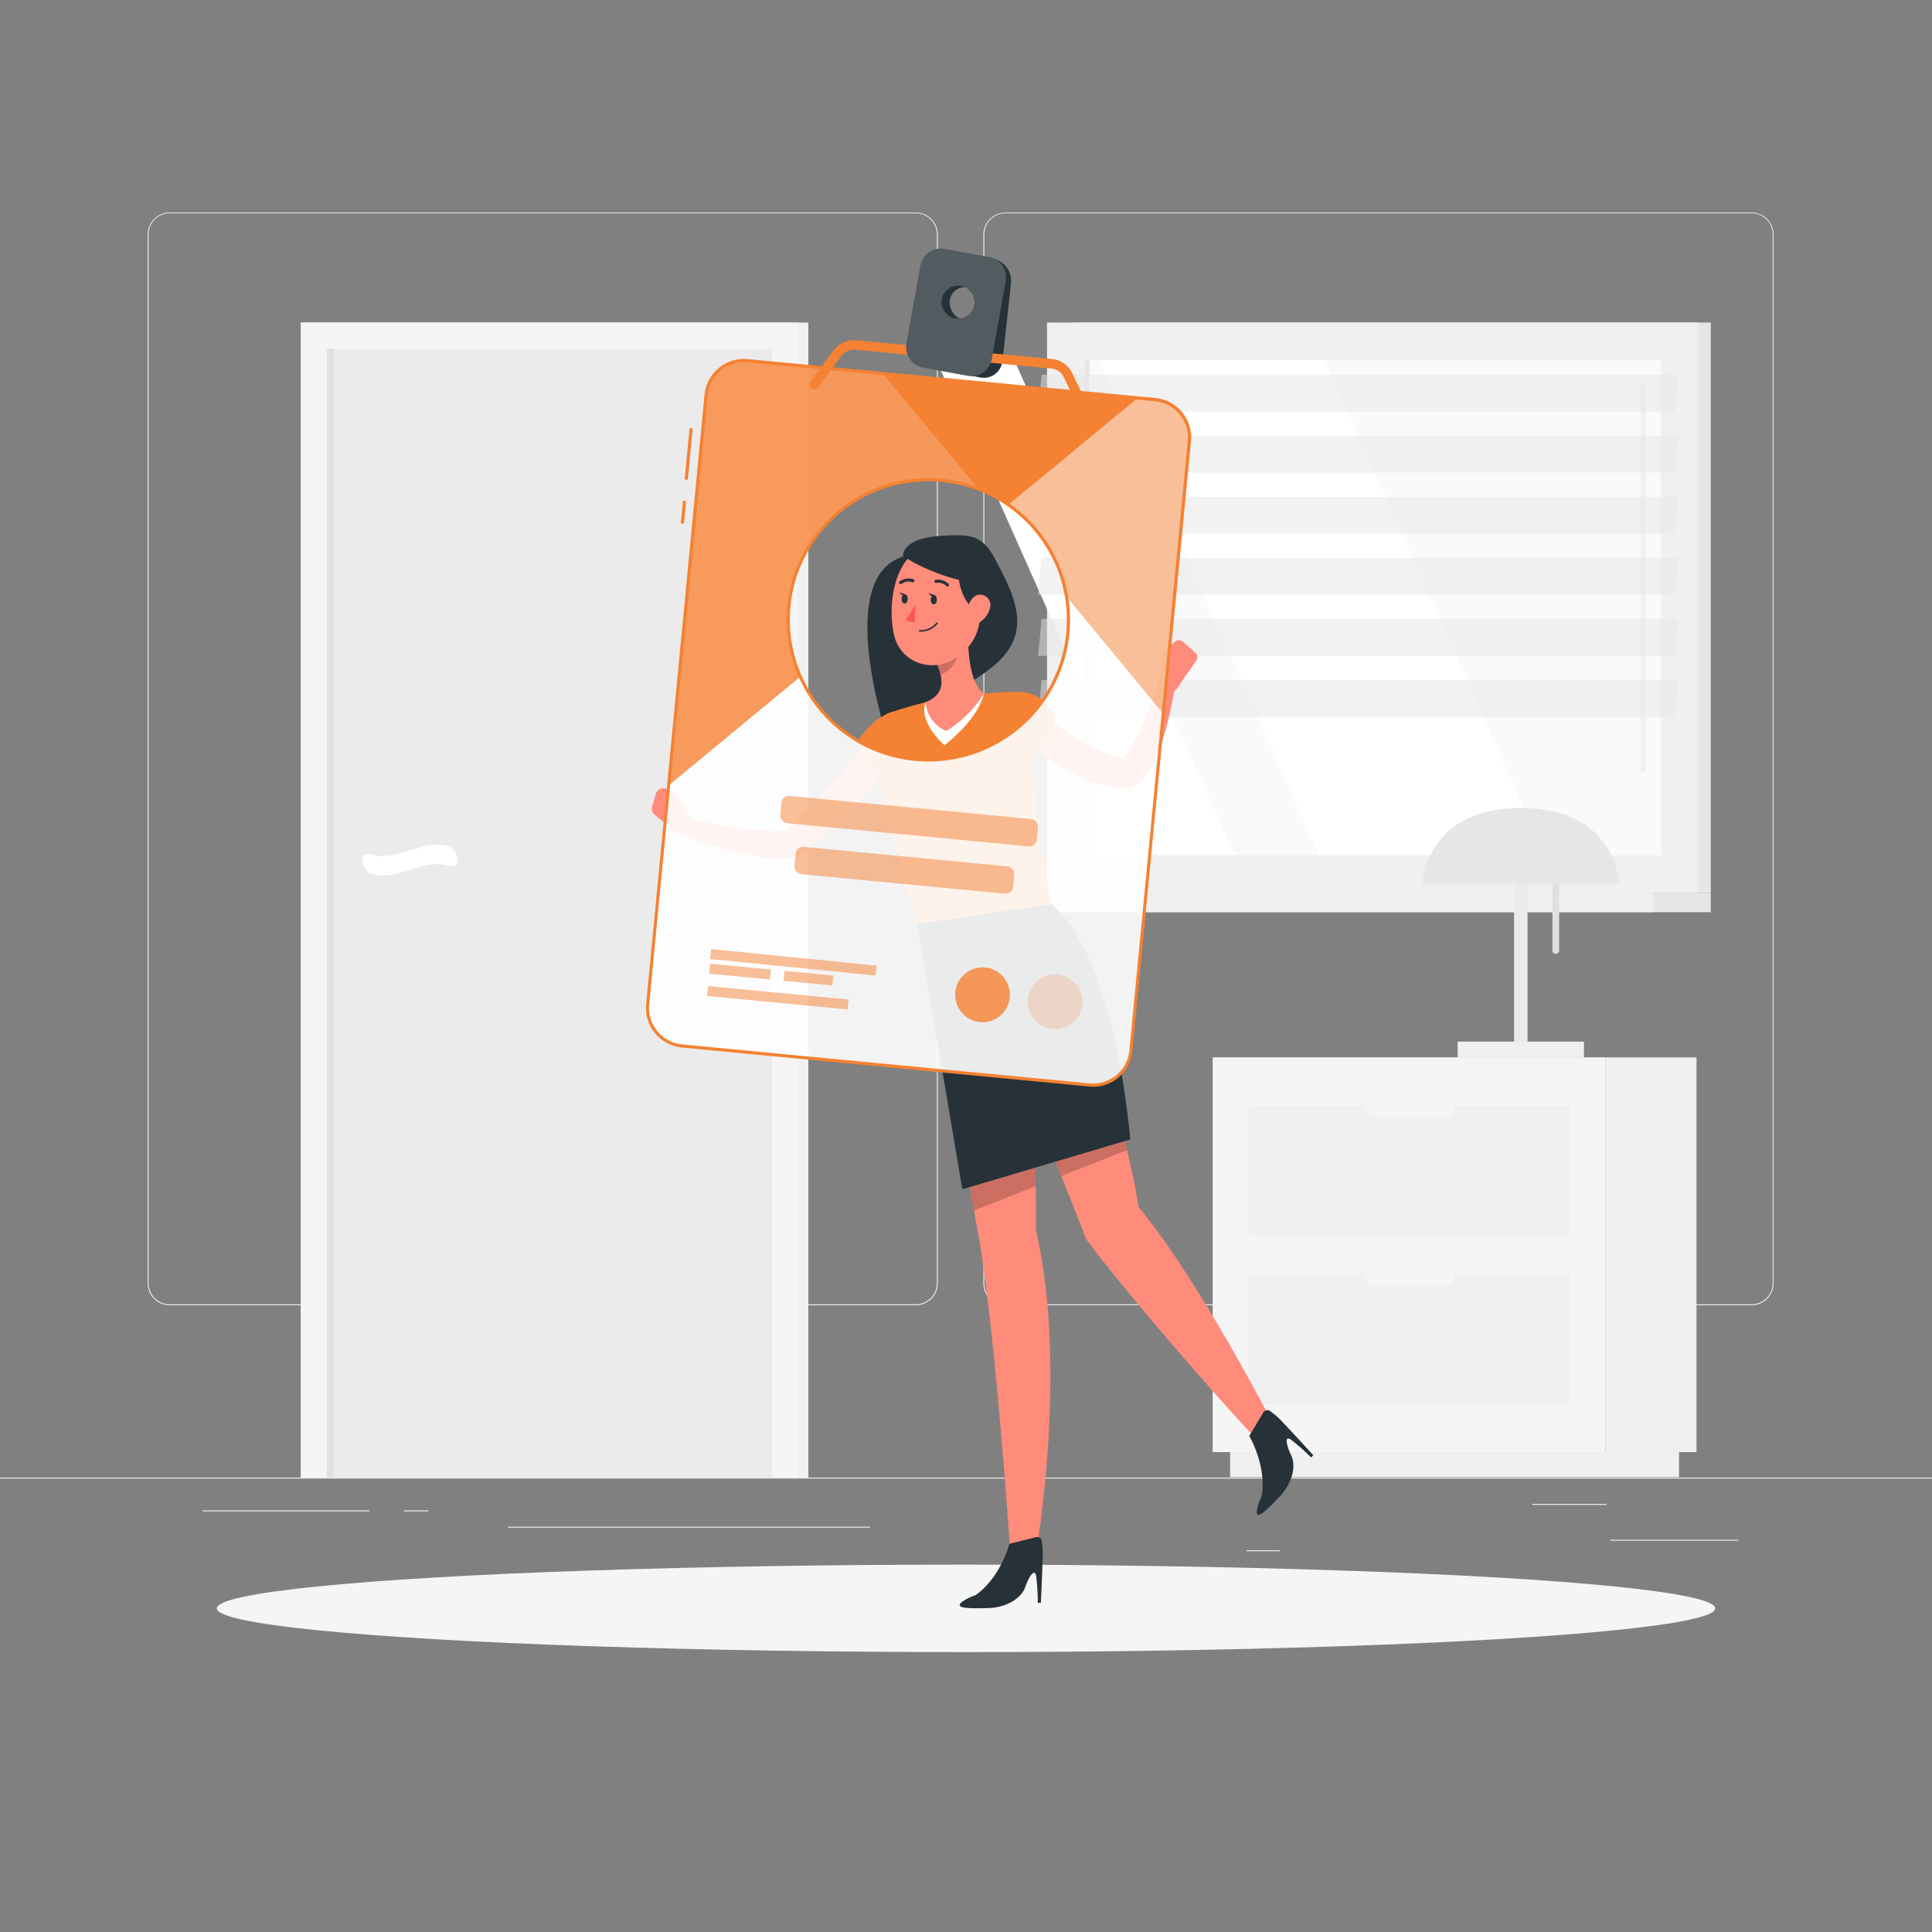 <svg xmlns="http://www.w3.org/2000/svg" viewBox="0 0 500 500"><rect x="0" y="0" width="500" height="500" fill="#808080" stroke="none"/><g id="freepik--background-complete--inject-61"><rect y="382.4" width="500" height="0.25" style="fill:#ebebeb"></rect><rect x="416.78" y="398.49" width="33.12" height="0.25" style="fill:#ebebeb"></rect><rect x="322.53" y="401.21" width="8.69" height="0.25" style="fill:#ebebeb"></rect><rect x="396.59" y="389.21" width="19.19" height="0.25" style="fill:#ebebeb"></rect><rect x="52.46" y="390.89" width="43.19" height="0.25" style="fill:#ebebeb"></rect><rect x="104.56" y="390.89" width="6.33" height="0.25" style="fill:#ebebeb"></rect><rect x="131.47" y="395.11" width="93.68" height="0.25" style="fill:#ebebeb"></rect><path d="M237,337.8H43.91a5.71,5.71,0,0,1-5.7-5.71V60.66A5.71,5.71,0,0,1,43.91,55H237a5.71,5.71,0,0,1,5.71,5.71V332.09A5.71,5.71,0,0,1,237,337.8ZM43.91,55.2a5.46,5.46,0,0,0-5.45,5.46V332.09a5.46,5.46,0,0,0,5.45,5.46H237a5.47,5.47,0,0,0,5.46-5.46V60.66A5.47,5.47,0,0,0,237,55.2Z" style="fill:#ebebeb"></path><path d="M453.31,337.8H260.21a5.72,5.72,0,0,1-5.71-5.71V60.66A5.72,5.72,0,0,1,260.21,55h193.1A5.71,5.71,0,0,1,459,60.66V332.09A5.71,5.71,0,0,1,453.31,337.8ZM260.21,55.2a5.47,5.47,0,0,0-5.46,5.46V332.09a5.47,5.47,0,0,0,5.46,5.46h193.1a5.47,5.47,0,0,0,5.46-5.46V60.66a5.47,5.47,0,0,0-5.46-5.46Z" style="fill:#ebebeb"></path><rect x="277.91" y="83.48" width="164.82" height="147.6" transform="translate(720.65 314.55) rotate(180)" style="fill:#e6e6e6"></rect><rect x="270.97" y="83.48" width="168.52" height="147.6" transform="translate(710.46 314.55) rotate(180)" style="fill:#f0f0f0"></rect><rect x="277.91" y="231.07" width="164.82" height="5" transform="translate(720.65 467.14) rotate(180)" style="fill:#e6e6e6"></rect><rect x="259.41" y="231.07" width="168.52" height="5" transform="translate(687.34 467.14) rotate(180)" style="fill:#f0f0f0"></rect><rect x="291.15" y="82.73" width="128.16" height="149.09" transform="translate(512.51 -197.96) rotate(90)" style="fill:#fafafa"></rect><polygon points="399.82 221.36 342.79 93.19 284.43 93.19 341.46 221.36 399.82 221.36" style="fill:#fff"></polygon><path d="M425.28,199.94a.69.69,0,0,0,.69-.69V99.52a.69.69,0,1,0-1.38,0v99.73A.69.69,0,0,0,425.28,199.94Z" style="fill:#f0f0f0"></path><polygon points="319.52 221.36 262.49 93.19 242.3 93.19 299.33 221.36 319.52 221.36" style="fill:#fff"></polygon><rect x="217.22" y="156.66" width="128.16" height="1.23" transform="translate(438.58 -124.03) rotate(90)" style="fill:#e6e6e6"></rect><g style="opacity:0.5"><polygon points="268.67 106.54 433.5 106.54 434.39 96.97 269.57 96.97 268.67 106.54" style="fill:#e6e6e6"></polygon><polygon points="268.67 122.34 433.5 122.34 434.39 112.77 269.57 112.77 268.67 122.34" style="fill:#e6e6e6"></polygon><polygon points="268.67 138.14 433.5 138.14 434.39 128.57 269.57 128.57 268.67 138.14" style="fill:#e6e6e6"></polygon><polygon points="268.67 153.94 433.5 153.94 434.39 144.37 269.57 144.37 268.67 153.94" style="fill:#e6e6e6"></polygon><polygon points="268.67 169.75 433.5 169.75 434.39 160.18 269.57 160.18 268.67 169.75" style="fill:#e6e6e6"></polygon><polygon points="268.67 185.55 433.5 185.55 434.39 175.98 269.57 175.98 268.67 185.55" style="fill:#e6e6e6"></polygon></g><rect x="77.87" y="83.48" width="131.34" height="298.92" transform="translate(287.07 465.88) rotate(180)" style="fill:#f0f0f0"></rect><rect x="77.87" y="83.48" width="128.75" height="298.92" transform="translate(284.48 465.88) rotate(180)" style="fill:#f5f5f5"></rect><rect x="-3.83" y="178.74" width="292.14" height="115.19" transform="translate(378.57 94.09) rotate(90)" style="fill:#ebebeb"></rect><path d="M115.91,224c-6.53-1.8-13.06,4-19.59,2.2a4.1,4.1,0,0,1-2.51-3.62h0c0-1.38,1.13-1.78,2.51-1.41,6.53,1.8,13.06-4,19.59-2.2a4.08,4.08,0,0,1,2.52,3.61h0C118.43,224,117.29,224.39,115.91,224Z" style="fill:#fff"></path><rect x="-60.54" y="235.45" width="292.14" height="1.76" transform="translate(321.86 150.8) rotate(90)" style="fill:#e0e0e0"></rect><rect x="415.5" y="273.64" width="23.56" height="102.16" transform="translate(854.55 649.45) rotate(180)" style="fill:#f0f0f0"></rect><rect x="318.36" y="375.8" width="116.17" height="6.47" transform="translate(752.89 758.08) rotate(180)" style="fill:#f0f0f0"></rect><rect x="313.84" y="273.64" width="101.66" height="102.16" style="fill:#f5f5f5"></rect><rect x="323.1" y="286.22" width="83.13" height="33.5" style="fill:#f0f0f0"></rect><rect x="323.1" y="329.72" width="83.13" height="33.5" style="fill:#f0f0f0"></rect><rect x="353.04" y="284.45" width="23.26" height="4.59" rx="2.3" transform="translate(729.34 573.49) rotate(180)" style="fill:#f5f5f5"></rect><path d="M355.33,332.55H374a2.31,2.31,0,0,0,2.3-2.3h0A2.31,2.31,0,0,0,374,328H355.33a2.3,2.3,0,0,0-2.29,2.3h0A2.3,2.3,0,0,0,355.33,332.55Z" style="fill:#f5f5f5"></path><path d="M393.59,271.63h0a1.75,1.75,0,0,1-1.75-1.74V216.81a1.76,1.76,0,0,1,1.75-1.75h0a1.76,1.76,0,0,1,1.74,1.75v53.08A1.75,1.75,0,0,1,393.59,271.63Z" style="fill:#ebebeb"></path><rect x="377.24" y="269.57" width="32.69" height="4.12" style="fill:#f0f0f0"></rect><path d="M402.64,246.85h0a.87.87,0,0,1-.87-.87V219.44a.88.88,0,0,1,.87-.88h0a.88.88,0,0,1,.87.88V246A.87.87,0,0,1,402.64,246.85Z" style="fill:#e0e0e0"></path><path d="M368.17,228.62s.65-19.52,25.42-19.52S419,228.62,419,228.62Z" style="fill:#e6e6e6"></path></g><g id="freepik--Shadow--inject-61"><ellipse id="freepik--path--inject-61" cx="250" cy="416.24" rx="193.89" ry="11.32" style="fill:#f5f5f5"></ellipse></g><g id="freepik--Character--inject-61"><path d="M233.66,144.06c.05-2.12,2-4.89,9.86-5.39s10.78-.14,14,6c3.5,6.61,7.5,14,4.89,20.77s-10.84,10.76-16.73,14.34-14.66,15.61-14.66,15.61S214.67,150,233.66,144.06Z" style="fill:#263238"></path><path d="M237.25,234.63s11.91,61.14,16.14,86c4.39,25.85,8.09,81.47,8.09,81.47h6.62s8.43-48,0-83.65c.57-28.46-5-87.65-5-87.65Z" style="fill:#ff8b7b"></path><path d="M245.93,233.34s26.12,63.94,35.22,87.45c12.76,17.1,44.83,53.37,46.59,54.1l2.32-5.23s-19.6-38.33-35.4-57.27c-4.2-28.15-24.21-82.68-24.21-82.68Z" style="fill:#ff8b7b"></path><path d="M233.63,194.86c-1.88,2.2-3.81,4.3-5.74,6.44s-3.92,4.2-5.91,6.28-4,4.15-6.08,6.16-4.17,4-6.36,6l.33-.35a7.32,7.32,0,0,1-1.62,1.39,9.14,9.14,0,0,1-1.56.75,11.2,11.2,0,0,1-2.7.61,23.31,23.31,0,0,1-4.57,0,54.79,54.79,0,0,1-8.12-1.4c-2.6-.64-5.14-1.39-7.66-2.2s-5-1.71-7.43-2.75a2.1,2.1,0,0,1-1.12-2.75,2.08,2.08,0,0,1,2.36-1.24h0c2.47.52,5,1.05,7.5,1.5s5,.89,7.49,1.2a57.57,57.57,0,0,0,7.26.57,16.32,16.32,0,0,0,3.19-.25,5.38,5.38,0,0,0,1.06-.31.44.44,0,0,0,.17-.11s-.07,0-.16.12l.33-.35c2-2,3.9-4,5.82-6.05l5.74-6.25,11.4-12.61a4.22,4.22,0,0,1,6.35,5.57Z" style="fill:#ff8b7b"></path><path d="M179.13,212.37,175,205.14,172.1,213s3.51,4,6.85,3.21Z" style="fill:#ff8b7b"></path><path d="M169.76,205.35l-1,3.37a2,2,0,0,0,.64,2.12l2.71,2.2,2.86-7.9-2.54-1A2,2,0,0,0,169.76,205.35Z" style="fill:#ff8b7b"></path><path d="M233.71,184.77c-5.88-1-8.48,3.1-11.29,6.19.67,5.46,10.3,16.66,10.3,16.66S244.4,186.51,233.71,184.77Z" style="fill:#F58132"></path><path d="M225.89,191.47c.75,5.95,3.59,22.65,11.55,47.65L272.15,234c-2.4-12.58-5.71-24.47-4.18-49.52a5.06,5.06,0,0,0-5.07-5.37c-2.35,0-5.25.1-8.27.4a108,108,0,0,0-15.08,2.23c-3.2.78-6.59,1.82-9.17,2.66A6.6,6.6,0,0,0,225.89,191.47Z" style="fill:#F58132"></path><path d="M239.55,181.72l15.08-2.23s-.69,5.79-10.19,13.4C237.22,186.19,239.55,181.72,239.55,181.72Z" style="fill:#fff"></path><path d="M250.63,162.73c-.24,5,.13,14,4,16.76a29.47,29.47,0,0,1-9.73,9.68,8.73,8.73,0,0,1-5.35-7.45c5.22-2.09,4.49-6.08,3-9.71Z" style="fill:#ff8b7b"></path><path d="M247.33,166.52,242.54,172a15.32,15.32,0,0,1,.86,2.61c2-.6,4.53-3.29,4.43-5.49A7.27,7.27,0,0,0,247.33,166.52Z" style="opacity:0.2"></path><path d="M254.43,153.08c-.74,8.17-.88,11.64-5.13,15.72-6.4,6.15-16.27,3.46-18-4.77-1.55-7.4-.09-19.52,8-22.55A11.19,11.19,0,0,1,254.43,153.08Z" style="fill:#ff8b7b"></path><path d="M248.16,146.72c-.72,4.89,2.17,10.88,4.67,10.94s4.38-9.38,4.38-9.38Z" style="fill:#263238"></path><path d="M234.27,144.22c5.33,3.78,21.17,9.45,21.5,4.56s-6.28-8.84-11.17-8.84S235.77,141.89,234.27,144.22Z" style="fill:#263238"></path><path d="M252.1,313.25l16-6.29c-.08-3.81-.21-7.85-.4-12L250,301.38C250.73,305.62,251.46,309.64,252.1,313.25Z" style="opacity:0.2"></path><path d="M289,287.15l-18.5,6.74c1.46,3.62,2.87,7.14,4.19,10.46l17-6.71C290.87,294.25,290,290.73,289,287.15Z" style="opacity:0.2"></path><path d="M242.45,155.23c0,.67-.38,1.2-.82,1.18s-.77-.56-.75-1.22.38-1.2.82-1.19S242.47,154.56,242.45,155.23Z" style="fill:#263238"></path><ellipse cx="234.13" cy="154.99" rx="1.21" ry="0.79" transform="translate(72.54 384.62) rotate(-88.37)" style="fill:#263238"></ellipse><path d="M234.36,153.83l-1.59-.51S233.56,154.6,234.36,153.83Z" style="fill:#263238"></path><path d="M236.88,156.22a17.68,17.68,0,0,1-2.5,4.18,2.88,2.88,0,0,0,2.37.52Z" style="fill:#ff5652"></path><path d="M239.11,163.4a6.67,6.67,0,0,1-1.12.07.21.21,0,0,1-.19-.2.19.19,0,0,1,.2-.19,5.28,5.28,0,0,0,4.36-1.94.19.19,0,1,1,.32.22A5.44,5.44,0,0,1,239.11,163.4Z" style="fill:#263238"></path><path d="M256.19,157.41a5.93,5.93,0,0,1-2.74,3.67c-1.81,1.06-3.25-.43-3.19-2.42.05-1.79,1.06-4.5,3.1-4.75A2.68,2.68,0,0,1,256.19,157.41Z" style="fill:#ff8b7b"></path><path d="M245.25,151.79a.35.35,0,0,1-.29-.1,3.11,3.11,0,0,0-2.7-.86.4.4,0,0,1-.18-.77,3.93,3.93,0,0,1,3.41,1.06.38.38,0,0,1,0,.55A.35.35,0,0,1,245.25,151.79Z" style="fill:#263238"></path><path d="M233,151.16a.36.36,0,0,1-.24-.16.38.38,0,0,1,.1-.54,3.88,3.88,0,0,1,3.53-.54.39.39,0,0,1,.21.51.39.39,0,0,1-.51.22,3.07,3.07,0,0,0-2.79.45A.4.4,0,0,1,233,151.16Z" style="fill:#263238"></path><path d="M241.89,154l-1.59-.5S241.09,154.81,241.89,154Z" style="fill:#263238"></path><path d="M237.44,239.12l11.61,68.66,43.47-12.89C289,258.6,280,240.63,272.15,234Z" style="fill:#263238"></path><polygon points="255.05 277.7 263.74 263.42 262.25 253.37 255.05 277.7" style="opacity:0.2"></polygon><path d="M267.53,182.54c.74.66,1.65,1.42,2.49,2.12s1.75,1.42,2.65,2.1c1.79,1.35,3.59,2.68,5.46,3.88a43.7,43.7,0,0,0,11.55,5.55c.24.08.49.12.73.18l.36.09c.11,0,0,0,0,0h-.14c-.4,0-.55.18-.44.14a5.31,5.31,0,0,0,1.45-1.46,33.88,33.88,0,0,0,3.14-5.56c1-2,1.88-4.15,2.71-6.31s1.68-4.35,2.46-6.51l0,0a2.1,2.1,0,0,1,4.06,1A84.84,84.84,0,0,1,300.73,192a36.22,36.22,0,0,1-3.16,7.13,12.33,12.33,0,0,1-3.3,3.74,6.66,6.66,0,0,1-3.76,1.22,3.88,3.88,0,0,1-.59,0l-.47-.06-.51-.09c-.33-.06-.68-.1-1-.18a37.21,37.21,0,0,1-7.5-2.44,53.74,53.74,0,0,1-6.73-3.54,71.53,71.53,0,0,1-6.19-4.2q-1.49-1.12-2.91-2.31c-1-.81-1.86-1.58-2.86-2.53a4.23,4.23,0,0,1,5.72-6.22Z" style="fill:#ff8b7b"></path><path d="M262.52,179.09c6-.35,8.28,2.77,10.75,6.13-1.22,5.36-7.72,14.53-7.72,14.53S251.71,179.73,262.52,179.09Z" style="fill:#F58132"></path><path d="M299.64,177.25l1.5-8.81,5.43,6.42s-1.9,5-5.31,5.39Z" style="fill:#ff8b7b"></path><path d="M306.1,166.05l3.26,2.86a1.56,1.56,0,0,1,.25,2.06L306,176.08l-4.85-7.64,3-2.42A1.54,1.54,0,0,1,306.1,166.05Z" style="fill:#ff8b7b"></path><path d="M248.92,414.61a11.5,11.5,0,0,1,3.34-1.68h0s5.92-3.35,9-13.4l6.85-1.71a1.24,1.24,0,0,1,1.53,1.05c.06.54.1,1.16.17,1.66a23.79,23.79,0,0,1,0,3.27c-.06,3.39-.44,11-.44,11h-.79a59.59,59.59,0,0,0-.42-6.93c-.4-2.24-2,.41-2.86,2.94s-4.45,5.24-9.63,5.36C249.62,416.35,247.16,416.08,248.92,414.61Z" style="fill:#263238"></path><path d="M325.28,391a11.55,11.55,0,0,1,1.17-3.55h0s1.81-6.56-3.13-15.84l3.62-6.05a1.23,1.23,0,0,1,1.82-.35c.43.34.9.75,1.3,1a25.3,25.3,0,0,1,2.32,2.31c2.36,2.44,7.5,8.1,7.5,8.1l-.56.57a57.59,57.59,0,0,0-5.21-4.6c-1.86-1.3-1.1,1.69.07,4.1s.56,6.85-3,10.6C327,391.75,325.08,393.3,325.28,391Z" style="fill:#263238"></path></g><g id="freepik--ID--inject-61"><path d="M298.92,103.44,193.48,93.33a9.88,9.88,0,0,0-10.73,8.86L167.64,260a9.85,9.85,0,0,0,8.85,10.73l105.43,10.11a9.87,9.87,0,0,0,10.73-8.86l15.12-157.76A9.86,9.86,0,0,0,298.92,103.44Zm-22.57,60.42A36.23,36.23,0,1,1,253,126.44a35.84,35.84,0,0,1,8,4.21,36.19,36.19,0,0,1,15.36,33.21Z" style="fill:#fff;opacity:0.9"></path><path d="M245.63,64.81,257.05,67a5.83,5.83,0,0,1,4.6,6.26l-2.21,20.12a4.89,4.89,0,0,1-.15.78,4.81,4.81,0,0,1-5.61,3.52l-11.42-2.15A5.85,5.85,0,0,1,237.63,90a4.32,4.32,0,0,1,0-.8l2.21-20.12A4.83,4.83,0,0,1,245.63,64.81Zm4.77,9.6a3.84,3.84,0,0,0-4.58,3.42,4.62,4.62,0,0,0,3.66,5,3.83,3.83,0,0,0,4.58-3.42A4.63,4.63,0,0,0,250.4,74.41Z" style="fill:#263238"></path><path d="M280.82,107.43a1.23,1.23,0,0,1-1.11-.7l-4.41-9.11a4,4,0,0,0-3.22-2.25l-50.72-4.86a4,4,0,0,0-3.59,1.59l-6.06,8.12a1.23,1.23,0,0,1-2-1.47l6.06-8.12a6.51,6.51,0,0,1,5.8-2.57l50.71,4.86a6.53,6.53,0,0,1,5.21,3.63l4.4,9.11a1.23,1.23,0,0,1-1.1,1.77Z" style="fill:#F58132"></path><path d="M177,135.54l-.81-.08.56-5.87.82.08ZM178,124.18l-.81-.08,1.27-13.3.82.08Z" style="fill:#F58132"></path><path d="M282.87,281.24a8.21,8.21,0,0,1-1-.05l-105.43-10.1a10.26,10.26,0,0,1-9.22-11.18l15.11-157.76a10.27,10.27,0,0,1,11.18-9.22L299,103a10.27,10.27,0,0,1,9.23,11.18L293.06,272a10.28,10.28,0,0,1-10.19,9.27ZM192.54,93.7a9.45,9.45,0,0,0-9.38,8.53L168,260a9.48,9.48,0,0,0,8.49,10.29L282,280.38a9.45,9.45,0,0,0,10.28-8.49l15.12-157.76a9.47,9.47,0,0,0-8.48-10.29L193.44,93.74C193.14,93.71,192.84,93.7,192.54,93.7Zm47.78,103.38c-1.18,0-2.37-.06-3.56-.17a36.67,36.67,0,1,1,16.36-70.85,35.85,35.85,0,0,1,8.1,4.26,36.62,36.62,0,0,1,15.54,33.58,36.67,36.67,0,0,1-36.44,33.18Zm-.09-72.53a35.85,35.85,0,1,0,35.71,39.27h0A35.8,35.8,0,0,0,260.75,131a34.65,34.65,0,0,0-7.92-4.16,35.33,35.33,0,0,0-9.15-2.11C242.52,124.61,241.37,124.55,240.23,124.55Z" style="fill:#F58132"></path><path d="M253,126.44a36.27,36.27,0,0,0-45.86,48.67l-34,28.08,9.68-101a9.88,9.88,0,0,1,10.73-8.86l34.94,3.35,11.18,13.56Z" style="fill:#F58132;opacity:0.8"></path><path d="M307.77,114.17,301,184.66l-25-30.29a36.37,36.37,0,0,0-15-23.72L294.48,103l4.44.43A9.86,9.86,0,0,1,307.77,114.17Z" style="fill:#F58132;opacity:0.5"></path><path d="M294.48,103,261,130.65a35.84,35.84,0,0,0-8-4.21l-13.37-16.2L228.42,96.68Z" style="fill:#F58132"></path><rect x="201.93" y="208.97" width="66.68" height="7.1" rx="1.91" transform="translate(21.34 -21.47) rotate(5.47)" style="fill:#F58132;opacity:0.5"></rect><rect x="205.63" y="221.69" width="56.84" height="7.1" rx="1.91" transform="translate(22.55 -21.3) rotate(5.47)" style="fill:#F58132;opacity:0.5"></rect><rect x="183.62" y="250.17" width="15.76" height="2.58" transform="translate(24.86 -17.12) rotate(5.47)" style="fill:#F58132;opacity:0.5"></rect><rect x="202.85" y="251.87" width="12.71" height="2.58" transform="translate(25.1 -18.8) rotate(5.47)" style="fill:#F58132;opacity:0.5"></rect><rect x="183.02" y="256.94" width="36.53" height="2.58" transform="translate(25.55 -18.02) rotate(5.47)" style="fill:#F58132;opacity:0.5"></rect><rect x="184.11" y="245.69" width="42.85" height="2.58" transform="matrix(1, 0.1, -0.1, 1, 24.49, -18.48)" style="fill:#F58132;opacity:0.5"></rect><path d="M256,66.53,244.4,64.42a5.34,5.34,0,0,0-6.19,4.33L234.59,88.9a3.66,3.66,0,0,0-.07.8,5.36,5.36,0,0,0,4.37,5.44l11.57,2.11a5.33,5.33,0,0,0,6-3.55,4.08,4.08,0,0,0,.21-.78l3.61-20.15A5.38,5.38,0,0,0,256,66.53ZM248.65,74a4.27,4.27,0,1,1-4.92,3.44A4.28,4.28,0,0,1,248.65,74Z" style="fill:#263238"></path><path d="M256,66.53,244.4,64.42a5.34,5.34,0,0,0-6.19,4.33L234.59,88.9a3.66,3.66,0,0,0-.07.8,5.36,5.36,0,0,0,4.37,5.44l11.57,2.11a5.33,5.33,0,0,0,6-3.55,4.08,4.08,0,0,0,.21-.78l3.61-20.15A5.38,5.38,0,0,0,256,66.53ZM248.65,74a4.27,4.27,0,1,1-4.92,3.44A4.28,4.28,0,0,1,248.65,74Z" style="fill:#fff;opacity:0.2"></path><circle cx="273.05" cy="259.28" r="7.09" transform="translate(-102.57 233.07) rotate(-39.53)" style="fill:#F58132;opacity:0.2"></circle><circle cx="254.28" cy="257.48" r="7.09" transform="translate(-105.72 220.71) rotate(-39.53)" style="fill:#F58132;opacity:0.8"></circle></g></svg>